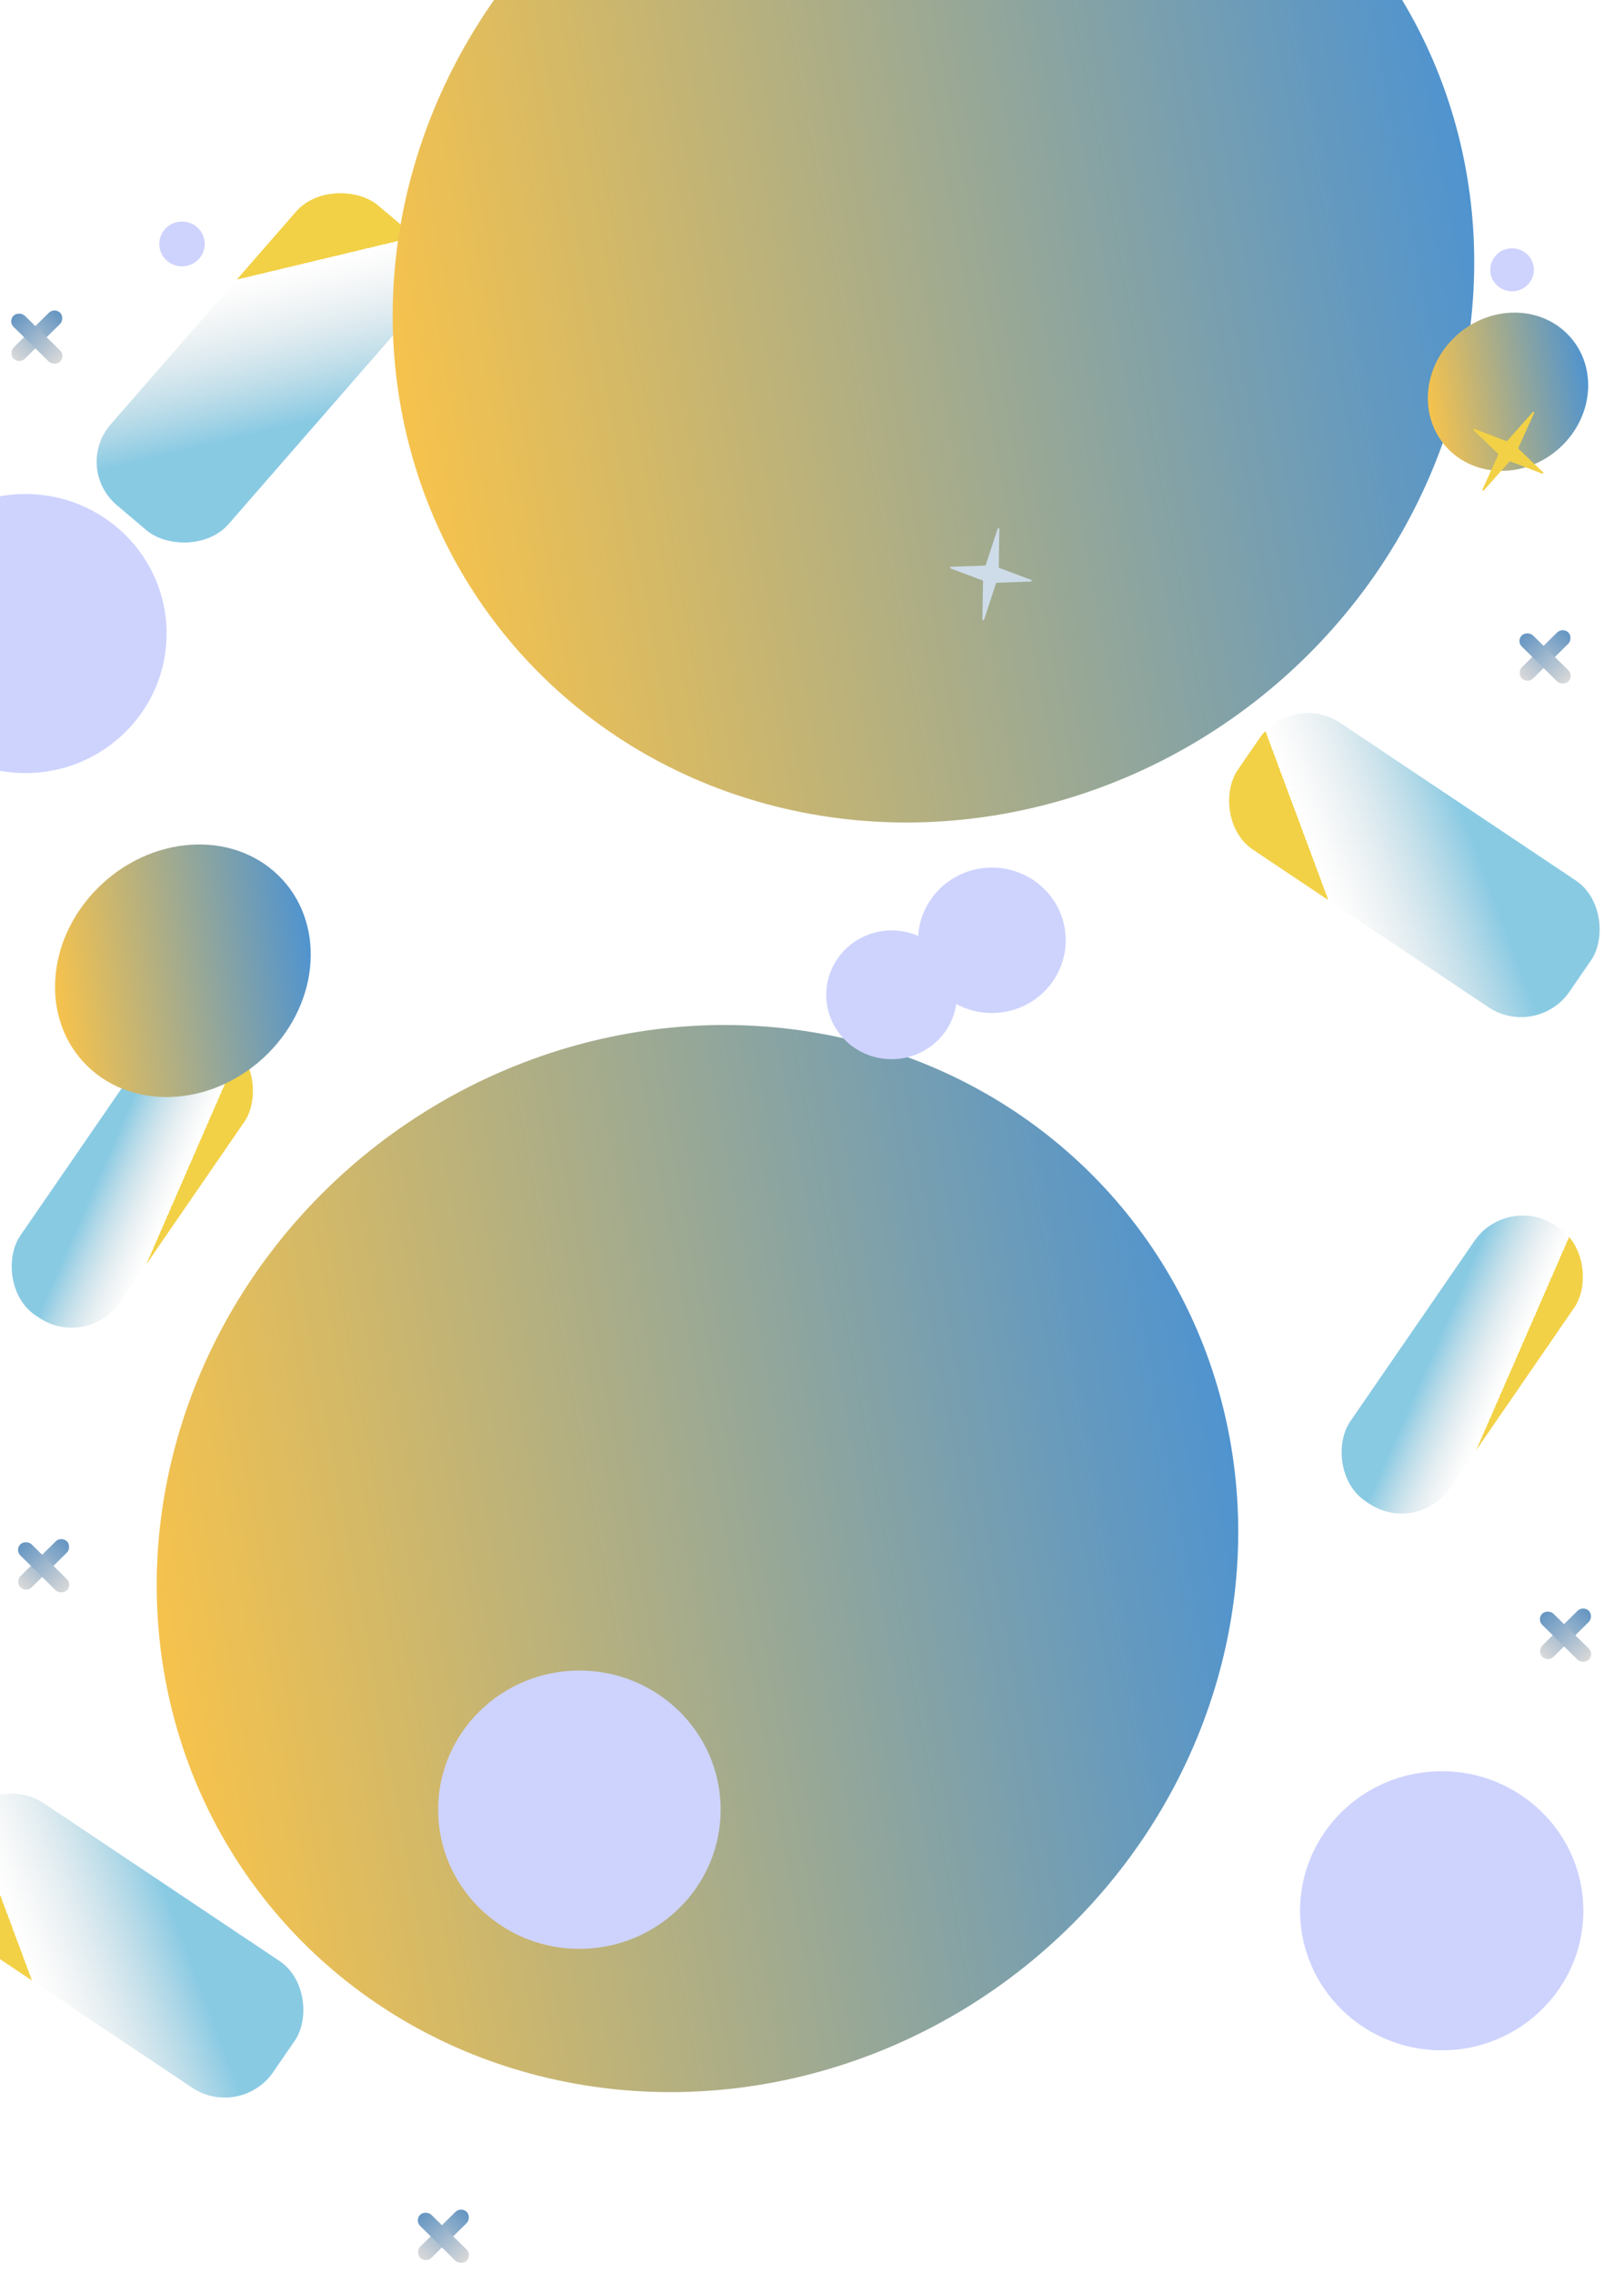 <svg width="1920" height="2687" viewBox="0 0 1920 2687" fill="none" xmlns="http://www.w3.org/2000/svg">
<rect width="470.054" height="182.619" rx="68.421" transform="matrix(-0.657 0.754 -0.763 -0.646 534.182 316.677)" fill="url(#paint0_linear_3_564)"/>
<rect width="471.835" height="181.927" rx="68.421" transform="matrix(0.831 0.556 -0.567 0.824 1527.72 816.636)" fill="url(#paint1_linear_3_564)"/>
<rect width="471.835" height="181.927" rx="68.421" transform="matrix(0.831 0.556 -0.567 0.824 -4.865 2094)" fill="url(#paint2_linear_3_564)"/>
<rect width="141.978" height="395.762" rx="68.421" transform="matrix(-0.831 -0.556 0.567 -0.824 1675.56 1815.73)" fill="url(#paint3_linear_3_564)"/>
<rect width="141.978" height="395.762" rx="68.421" transform="matrix(-0.831 -0.556 0.567 -0.824 103.227 1596.06)" fill="url(#paint4_linear_3_564)"/>
<g filter="url(#filter0_f_3_564)">
<ellipse cx="619.094" cy="650.769" rx="619.094" ry="650.769" transform="matrix(0.717 0.697 -0.707 0.707 1119.81 -550)" fill="url(#paint5_linear_3_564)"/>
</g>
<g filter="url(#filter1_f_3_564)">
<ellipse cx="619.094" cy="650.769" rx="619.094" ry="650.769" transform="matrix(0.717 0.697 -0.707 0.707 840.811 951)" fill="url(#paint6_linear_3_564)"/>
</g>
<g filter="url(#filter2_f_3_564)">
<ellipse cx="90.287" cy="97.916" rx="90.287" ry="97.916" transform="matrix(0.717 0.697 -0.707 0.707 1787.37 330.979)" fill="url(#paint7_linear_3_564)"/>
</g>
<g filter="url(#filter3_f_3_564)">
<ellipse cx="140.325" cy="159.561" rx="140.325" ry="159.561" transform="matrix(0.717 0.697 -0.707 0.707 228.417 937.058)" fill="url(#paint8_linear_3_564)"/>
</g>
<g filter="url(#filter4_d_3_564)">
<ellipse cx="30" cy="743" rx="167" ry="165" fill="#CED3FD"/>
</g>
<g filter="url(#filter5_d_3_564)">
<ellipse cx="1704.5" cy="2253" rx="167.5" ry="165" fill="#CED3FD"/>
</g>
<g filter="url(#filter6_d_3_564)">
<ellipse cx="685" cy="2133.5" rx="167" ry="164.5" fill="#CED3FD"/>
</g>
<g filter="url(#filter7_d_3_564)">
<ellipse cx="86.034" cy="87.259" rx="86.034" ry="87.259" transform="matrix(0.123 0.992 -0.993 0.12 1248.74 1009.84)" fill="#CED3FD"/>
</g>
<g filter="url(#filter8_d_3_564)">
<ellipse cx="26.496" cy="26.873" rx="26.496" ry="26.873" transform="matrix(0.123 0.992 -0.993 0.12 238.615 252.904)" fill="#CED3FD"/>
</g>
<path d="M1179.54 625.021C1179.9 623.932 1181.51 624.195 1181.49 625.341L1180.77 670.464C1180.76 670.884 1181.02 671.263 1181.41 671.411L1219.14 685.613C1220.16 685.998 1219.91 687.508 1218.81 687.547L1178.45 688.974C1178.03 688.988 1177.67 689.265 1177.53 689.664L1163.43 732.599C1163.07 733.689 1161.46 733.425 1161.48 732.28L1162.2 687.156C1162.21 686.736 1161.95 686.357 1161.56 686.209L1123.83 672.007C1122.81 671.622 1123.06 670.112 1124.16 670.073L1164.52 668.647C1164.94 668.632 1165.31 668.356 1165.44 667.956L1179.54 625.021Z" fill="#CEDCE9"/>
<g filter="url(#filter9_d_3_564)">
<ellipse cx="76.167" cy="77.251" rx="76.167" ry="77.251" transform="matrix(0.123 0.992 -0.993 0.12 1121.45 1085.27)" fill="#CED3FD"/>
</g>
<g filter="url(#filter10_d_3_564)">
<ellipse cx="25.438" cy="25.8" rx="25.438" ry="25.8" transform="matrix(0.123 0.992 -0.993 0.12 1810.16 284.663)" fill="#CED3FD"/>
</g>
<path d="M1812.11 487.225C1812.88 486.365 1814.26 487.238 1813.79 488.281L1795.07 529.443C1794.9 529.825 1794.98 530.273 1795.29 530.562L1824.29 558.29C1825.07 559.042 1824.24 560.324 1823.22 559.934L1785.54 545.551C1785.15 545.401 1784.7 545.51 1784.42 545.826L1754.29 579.78C1753.53 580.64 1752.14 579.766 1752.62 578.724L1771.33 537.561C1771.51 537.179 1771.42 536.732 1771.12 536.442L1742.12 508.714C1741.33 507.962 1742.16 506.681 1743.19 507.071L1780.86 521.453C1781.26 521.604 1781.71 521.494 1781.99 521.179L1812.11 487.225Z" fill="#F2D146"/>
<rect width="18.736" height="77.317" rx="9.368" transform="matrix(0.712 0.702 -0.712 0.702 64.426 363.206)" fill="url(#paint9_linear_3_564)"/>
<rect width="18.736" height="77.317" rx="9.368" transform="matrix(0.712 0.702 -0.712 0.702 72.482 1815.74)" fill="url(#paint10_linear_3_564)"/>
<rect width="18.736" height="77.317" rx="9.368" transform="matrix(0.712 0.702 -0.712 0.702 545.124 2608.41)" fill="url(#paint11_linear_3_564)"/>
<rect width="18.736" height="77.317" rx="9.368" transform="matrix(0.712 0.702 -0.712 0.702 1871.74 1897.79)" fill="url(#paint12_linear_3_564)"/>
<rect width="18.736" height="77.317" rx="9.368" transform="matrix(0.712 0.702 -0.712 0.702 1847.57 741.207)" fill="url(#paint13_linear_3_564)"/>
<rect width="18.697" height="77.317" rx="9.349" transform="matrix(0.712 -0.702 0.712 0.702 9.357 379.833)" fill="url(#paint14_linear_3_564)"/>
<rect width="18.697" height="77.317" rx="9.349" transform="matrix(0.712 -0.702 0.712 0.702 17.414 1832.37)" fill="url(#paint15_linear_3_564)"/>
<rect width="18.697" height="77.317" rx="9.349" transform="matrix(0.712 -0.702 0.712 0.702 490.056 2625.03)" fill="url(#paint16_linear_3_564)"/>
<rect width="18.697" height="77.317" rx="9.349" transform="matrix(0.712 -0.702 0.712 0.702 1816.67 1914.41)" fill="url(#paint17_linear_3_564)"/>
<rect width="18.697" height="77.317" rx="9.349" transform="matrix(0.712 -0.702 0.712 0.702 1792.5 757.835)" fill="url(#paint18_linear_3_564)"/>
<defs>
<filter id="filter0_f_3_564" x="313.745" y="-439.206" width="1579.05" height="1561.41" filterUnits="userSpaceOnUse" color-interpolation-filters="sRGB">
<feFlood flood-opacity="0" result="BackgroundImageFix"/>
<feBlend mode="normal" in="SourceGraphic" in2="BackgroundImageFix" result="shape"/>
<feGaussianBlur stdDeviation="75" result="effect1_foregroundBlur_3_564"/>
</filter>
<filter id="filter1_f_3_564" x="34.747" y="1061.79" width="1579.05" height="1561.41" filterUnits="userSpaceOnUse" color-interpolation-filters="sRGB">
<feFlood flood-opacity="0" result="BackgroundImageFix"/>
<feBlend mode="normal" in="SourceGraphic" in2="BackgroundImageFix" result="shape"/>
<feGaussianBlur stdDeviation="75" result="effect1_foregroundBlur_3_564"/>
</filter>
<filter id="filter2_f_3_564" x="1538.02" y="219.577" width="489.622" height="487.086" filterUnits="userSpaceOnUse" color-interpolation-filters="sRGB">
<feFlood flood-opacity="0" result="BackgroundImageFix"/>
<feBlend mode="normal" in="SourceGraphic" in2="BackgroundImageFix" result="shape"/>
<feGaussianBlur stdDeviation="75" result="effect1_foregroundBlur_3_564"/>
</filter>
<filter id="filter3_f_3_564" x="-85.075" y="848.361" width="602.428" height="598.573" filterUnits="userSpaceOnUse" color-interpolation-filters="sRGB">
<feFlood flood-opacity="0" result="BackgroundImageFix"/>
<feBlend mode="normal" in="SourceGraphic" in2="BackgroundImageFix" result="shape"/>
<feGaussianBlur stdDeviation="75" result="effect1_foregroundBlur_3_564"/>
</filter>
<filter id="filter4_d_3_564" x="-152" y="569" width="364" height="360" filterUnits="userSpaceOnUse" color-interpolation-filters="sRGB">
<feFlood flood-opacity="0" result="BackgroundImageFix"/>
<feColorMatrix in="SourceAlpha" type="matrix" values="0 0 0 0 0 0 0 0 0 0 0 0 0 0 0 0 0 0 127 0" result="hardAlpha"/>
<feMorphology radius="5" operator="dilate" in="SourceAlpha" result="effect1_dropShadow_3_564"/>
<feOffset dy="6"/>
<feGaussianBlur stdDeviation="5"/>
<feComposite in2="hardAlpha" operator="out"/>
<feColorMatrix type="matrix" values="0 0 0 0 0 0 0 0 0 0 0 0 0 0 0 0 0 0 0.25 0"/>
<feBlend mode="normal" in2="BackgroundImageFix" result="effect1_dropShadow_3_564"/>
<feBlend mode="normal" in="SourceGraphic" in2="effect1_dropShadow_3_564" result="shape"/>
</filter>
<filter id="filter5_d_3_564" x="1522" y="2079" width="365" height="360" filterUnits="userSpaceOnUse" color-interpolation-filters="sRGB">
<feFlood flood-opacity="0" result="BackgroundImageFix"/>
<feColorMatrix in="SourceAlpha" type="matrix" values="0 0 0 0 0 0 0 0 0 0 0 0 0 0 0 0 0 0 127 0" result="hardAlpha"/>
<feMorphology radius="5" operator="dilate" in="SourceAlpha" result="effect1_dropShadow_3_564"/>
<feOffset dy="6"/>
<feGaussianBlur stdDeviation="5"/>
<feComposite in2="hardAlpha" operator="out"/>
<feColorMatrix type="matrix" values="0 0 0 0 0 0 0 0 0 0 0 0 0 0 0 0 0 0 0.25 0"/>
<feBlend mode="normal" in2="BackgroundImageFix" result="effect1_dropShadow_3_564"/>
<feBlend mode="normal" in="SourceGraphic" in2="effect1_dropShadow_3_564" result="shape"/>
</filter>
<filter id="filter6_d_3_564" x="503" y="1960" width="364" height="359" filterUnits="userSpaceOnUse" color-interpolation-filters="sRGB">
<feFlood flood-opacity="0" result="BackgroundImageFix"/>
<feColorMatrix in="SourceAlpha" type="matrix" values="0 0 0 0 0 0 0 0 0 0 0 0 0 0 0 0 0 0 127 0" result="hardAlpha"/>
<feMorphology radius="5" operator="dilate" in="SourceAlpha" result="effect1_dropShadow_3_564"/>
<feOffset dy="6"/>
<feGaussianBlur stdDeviation="5"/>
<feComposite in2="hardAlpha" operator="out"/>
<feColorMatrix type="matrix" values="0 0 0 0 0 0 0 0 0 0 0 0 0 0 0 0 0 0 0.25 0"/>
<feBlend mode="normal" in2="BackgroundImageFix" result="effect1_dropShadow_3_564"/>
<feBlend mode="normal" in="SourceGraphic" in2="effect1_dropShadow_3_564" result="shape"/>
</filter>
<filter id="filter7_d_3_564" x="1070.42" y="1010.64" width="204.572" height="202.049" filterUnits="userSpaceOnUse" color-interpolation-filters="sRGB">
<feFlood flood-opacity="0" result="BackgroundImageFix"/>
<feColorMatrix in="SourceAlpha" type="matrix" values="0 0 0 0 0 0 0 0 0 0 0 0 0 0 0 0 0 0 127 0" result="hardAlpha"/>
<feMorphology radius="5" operator="dilate" in="SourceAlpha" result="effect1_dropShadow_3_564"/>
<feOffset dy="6"/>
<feGaussianBlur stdDeviation="5"/>
<feComposite in2="hardAlpha" operator="out"/>
<feColorMatrix type="matrix" values="0 0 0 0 0 0 0 0 0 0 0 0 0 0 0 0 0 0 0.25 0"/>
<feBlend mode="normal" in2="BackgroundImageFix" result="effect1_dropShadow_3_564"/>
<feBlend mode="normal" in="SourceGraphic" in2="effect1_dropShadow_3_564" result="shape"/>
</filter>
<filter id="filter8_d_3_564" x="173.317" y="246.921" width="83.762" height="82.985" filterUnits="userSpaceOnUse" color-interpolation-filters="sRGB">
<feFlood flood-opacity="0" result="BackgroundImageFix"/>
<feColorMatrix in="SourceAlpha" type="matrix" values="0 0 0 0 0 0 0 0 0 0 0 0 0 0 0 0 0 0 127 0" result="hardAlpha"/>
<feMorphology radius="5" operator="dilate" in="SourceAlpha" result="effect1_dropShadow_3_564"/>
<feOffset dy="6"/>
<feGaussianBlur stdDeviation="5"/>
<feComposite in2="hardAlpha" operator="out"/>
<feColorMatrix type="matrix" values="0 0 0 0 0 0 0 0 0 0 0 0 0 0 0 0 0 0 0.25 0"/>
<feBlend mode="normal" in2="BackgroundImageFix" result="effect1_dropShadow_3_564"/>
<feBlend mode="normal" in="SourceGraphic" in2="effect1_dropShadow_3_564" result="shape"/>
</filter>
<filter id="filter9_d_3_564" x="961.862" y="1084.94" width="184.551" height="182.316" filterUnits="userSpaceOnUse" color-interpolation-filters="sRGB">
<feFlood flood-opacity="0" result="BackgroundImageFix"/>
<feColorMatrix in="SourceAlpha" type="matrix" values="0 0 0 0 0 0 0 0 0 0 0 0 0 0 0 0 0 0 127 0" result="hardAlpha"/>
<feMorphology radius="5" operator="dilate" in="SourceAlpha" result="effect1_dropShadow_3_564"/>
<feOffset dy="6"/>
<feGaussianBlur stdDeviation="5"/>
<feComposite in2="hardAlpha" operator="out"/>
<feColorMatrix type="matrix" values="0 0 0 0 0 0 0 0 0 0 0 0 0 0 0 0 0 0 0.25 0"/>
<feBlend mode="normal" in2="BackgroundImageFix" result="effect1_dropShadow_3_564"/>
<feBlend mode="normal" in="SourceGraphic" in2="effect1_dropShadow_3_564" result="shape"/>
</filter>
<filter id="filter10_d_3_564" x="1746.87" y="278.56" width="81.617" height="80.87" filterUnits="userSpaceOnUse" color-interpolation-filters="sRGB">
<feFlood flood-opacity="0" result="BackgroundImageFix"/>
<feColorMatrix in="SourceAlpha" type="matrix" values="0 0 0 0 0 0 0 0 0 0 0 0 0 0 0 0 0 0 127 0" result="hardAlpha"/>
<feMorphology radius="5" operator="dilate" in="SourceAlpha" result="effect1_dropShadow_3_564"/>
<feOffset dy="6"/>
<feGaussianBlur stdDeviation="5"/>
<feComposite in2="hardAlpha" operator="out"/>
<feColorMatrix type="matrix" values="0 0 0 0 0 0 0 0 0 0 0 0 0 0 0 0 0 0 0.25 0"/>
<feBlend mode="normal" in2="BackgroundImageFix" result="effect1_dropShadow_3_564"/>
<feBlend mode="normal" in="SourceGraphic" in2="effect1_dropShadow_3_564" result="shape"/>
</filter>
<linearGradient id="paint0_linear_3_564" x1="235.027" y1="0" x2="127.905" y2="148.83" gradientUnits="userSpaceOnUse">
<stop stop-color="#89CAE3"/>
<stop offset="1" stop-color="#D9D9D9" stop-opacity="0"/>
<stop offset="1" stop-color="#EAB801"/>
<stop offset="1" stop-color="#F2D146"/>
</linearGradient>
<linearGradient id="paint1_linear_3_564" x1="235.917" y1="0" x2="129.46" y2="149.031" gradientUnits="userSpaceOnUse">
<stop stop-color="#89CAE3"/>
<stop offset="1" stop-color="#D9D9D9" stop-opacity="0"/>
<stop offset="1" stop-color="#EAB801"/>
<stop offset="1" stop-color="#F2D146"/>
</linearGradient>
<linearGradient id="paint2_linear_3_564" x1="235.917" y1="0" x2="129.46" y2="149.031" gradientUnits="userSpaceOnUse">
<stop stop-color="#89CAE3"/>
<stop offset="1" stop-color="#D9D9D9" stop-opacity="0"/>
<stop offset="1" stop-color="#EAB801"/>
<stop offset="1" stop-color="#F2D146"/>
</linearGradient>
<linearGradient id="paint3_linear_3_564" x1="70.989" y1="0" x2="-20.396" y2="17.696" gradientUnits="userSpaceOnUse">
<stop stop-color="#89CAE3"/>
<stop offset="1" stop-color="#D9D9D9" stop-opacity="0"/>
<stop offset="1" stop-color="#EAB801"/>
<stop offset="1" stop-color="#F2D146"/>
</linearGradient>
<linearGradient id="paint4_linear_3_564" x1="70.989" y1="0" x2="-20.396" y2="17.696" gradientUnits="userSpaceOnUse">
<stop stop-color="#89CAE3"/>
<stop offset="1" stop-color="#D9D9D9" stop-opacity="0"/>
<stop offset="1" stop-color="#EAB801"/>
<stop offset="1" stop-color="#F2D146"/>
</linearGradient>
<linearGradient id="paint5_linear_3_564" x1="1024.36" y1="70.565" x2="255.283" y2="1166.77" gradientUnits="userSpaceOnUse">
<stop stop-color="#4791D6"/>
<stop offset="1" stop-color="#F5C24D"/>
</linearGradient>
<linearGradient id="paint6_linear_3_564" x1="1024.36" y1="70.565" x2="255.283" y2="1166.77" gradientUnits="userSpaceOnUse">
<stop stop-color="#4791D6"/>
<stop offset="1" stop-color="#F5C24D"/>
</linearGradient>
<linearGradient id="paint7_linear_3_564" x1="149.39" y1="10.617" x2="32.488" y2="172.122" gradientUnits="userSpaceOnUse">
<stop stop-color="#4791D6"/>
<stop offset="1" stop-color="#F5C24D"/>
</linearGradient>
<linearGradient id="paint8_linear_3_564" x1="232.185" y1="17.302" x2="39.042" y2="271.795" gradientUnits="userSpaceOnUse">
<stop stop-color="#4791D6"/>
<stop offset="1" stop-color="#F5C24D"/>
</linearGradient>
<linearGradient id="paint9_linear_3_564" x1="9.368" y1="0" x2="9.368" y2="77.317" gradientUnits="userSpaceOnUse">
<stop stop-color="#6495C2"/>
<stop offset="1" stop-color="#D9D9D9"/>
</linearGradient>
<linearGradient id="paint10_linear_3_564" x1="9.368" y1="0" x2="9.368" y2="77.317" gradientUnits="userSpaceOnUse">
<stop stop-color="#6495C2"/>
<stop offset="1" stop-color="#D9D9D9"/>
</linearGradient>
<linearGradient id="paint11_linear_3_564" x1="9.368" y1="0" x2="9.368" y2="77.317" gradientUnits="userSpaceOnUse">
<stop stop-color="#6495C2"/>
<stop offset="1" stop-color="#D9D9D9"/>
</linearGradient>
<linearGradient id="paint12_linear_3_564" x1="9.368" y1="0" x2="9.368" y2="77.317" gradientUnits="userSpaceOnUse">
<stop stop-color="#6495C2"/>
<stop offset="1" stop-color="#D9D9D9"/>
</linearGradient>
<linearGradient id="paint13_linear_3_564" x1="9.368" y1="0" x2="9.368" y2="77.317" gradientUnits="userSpaceOnUse">
<stop stop-color="#6495C2"/>
<stop offset="1" stop-color="#D9D9D9"/>
</linearGradient>
<linearGradient id="paint14_linear_3_564" x1="9.349" y1="0" x2="9.349" y2="77.317" gradientUnits="userSpaceOnUse">
<stop stop-color="#6495C2"/>
<stop offset="1" stop-color="#D9D9D9"/>
</linearGradient>
<linearGradient id="paint15_linear_3_564" x1="9.349" y1="0" x2="9.349" y2="77.317" gradientUnits="userSpaceOnUse">
<stop stop-color="#6495C2"/>
<stop offset="1" stop-color="#D9D9D9"/>
</linearGradient>
<linearGradient id="paint16_linear_3_564" x1="9.349" y1="0" x2="9.349" y2="77.317" gradientUnits="userSpaceOnUse">
<stop stop-color="#6495C2"/>
<stop offset="1" stop-color="#D9D9D9"/>
</linearGradient>
<linearGradient id="paint17_linear_3_564" x1="9.349" y1="0" x2="9.349" y2="77.317" gradientUnits="userSpaceOnUse">
<stop stop-color="#6495C2"/>
<stop offset="1" stop-color="#D9D9D9"/>
</linearGradient>
<linearGradient id="paint18_linear_3_564" x1="9.349" y1="0" x2="9.349" y2="77.317" gradientUnits="userSpaceOnUse">
<stop stop-color="#6495C2"/>
<stop offset="1" stop-color="#D9D9D9"/>
</linearGradient>
</defs>
</svg>
